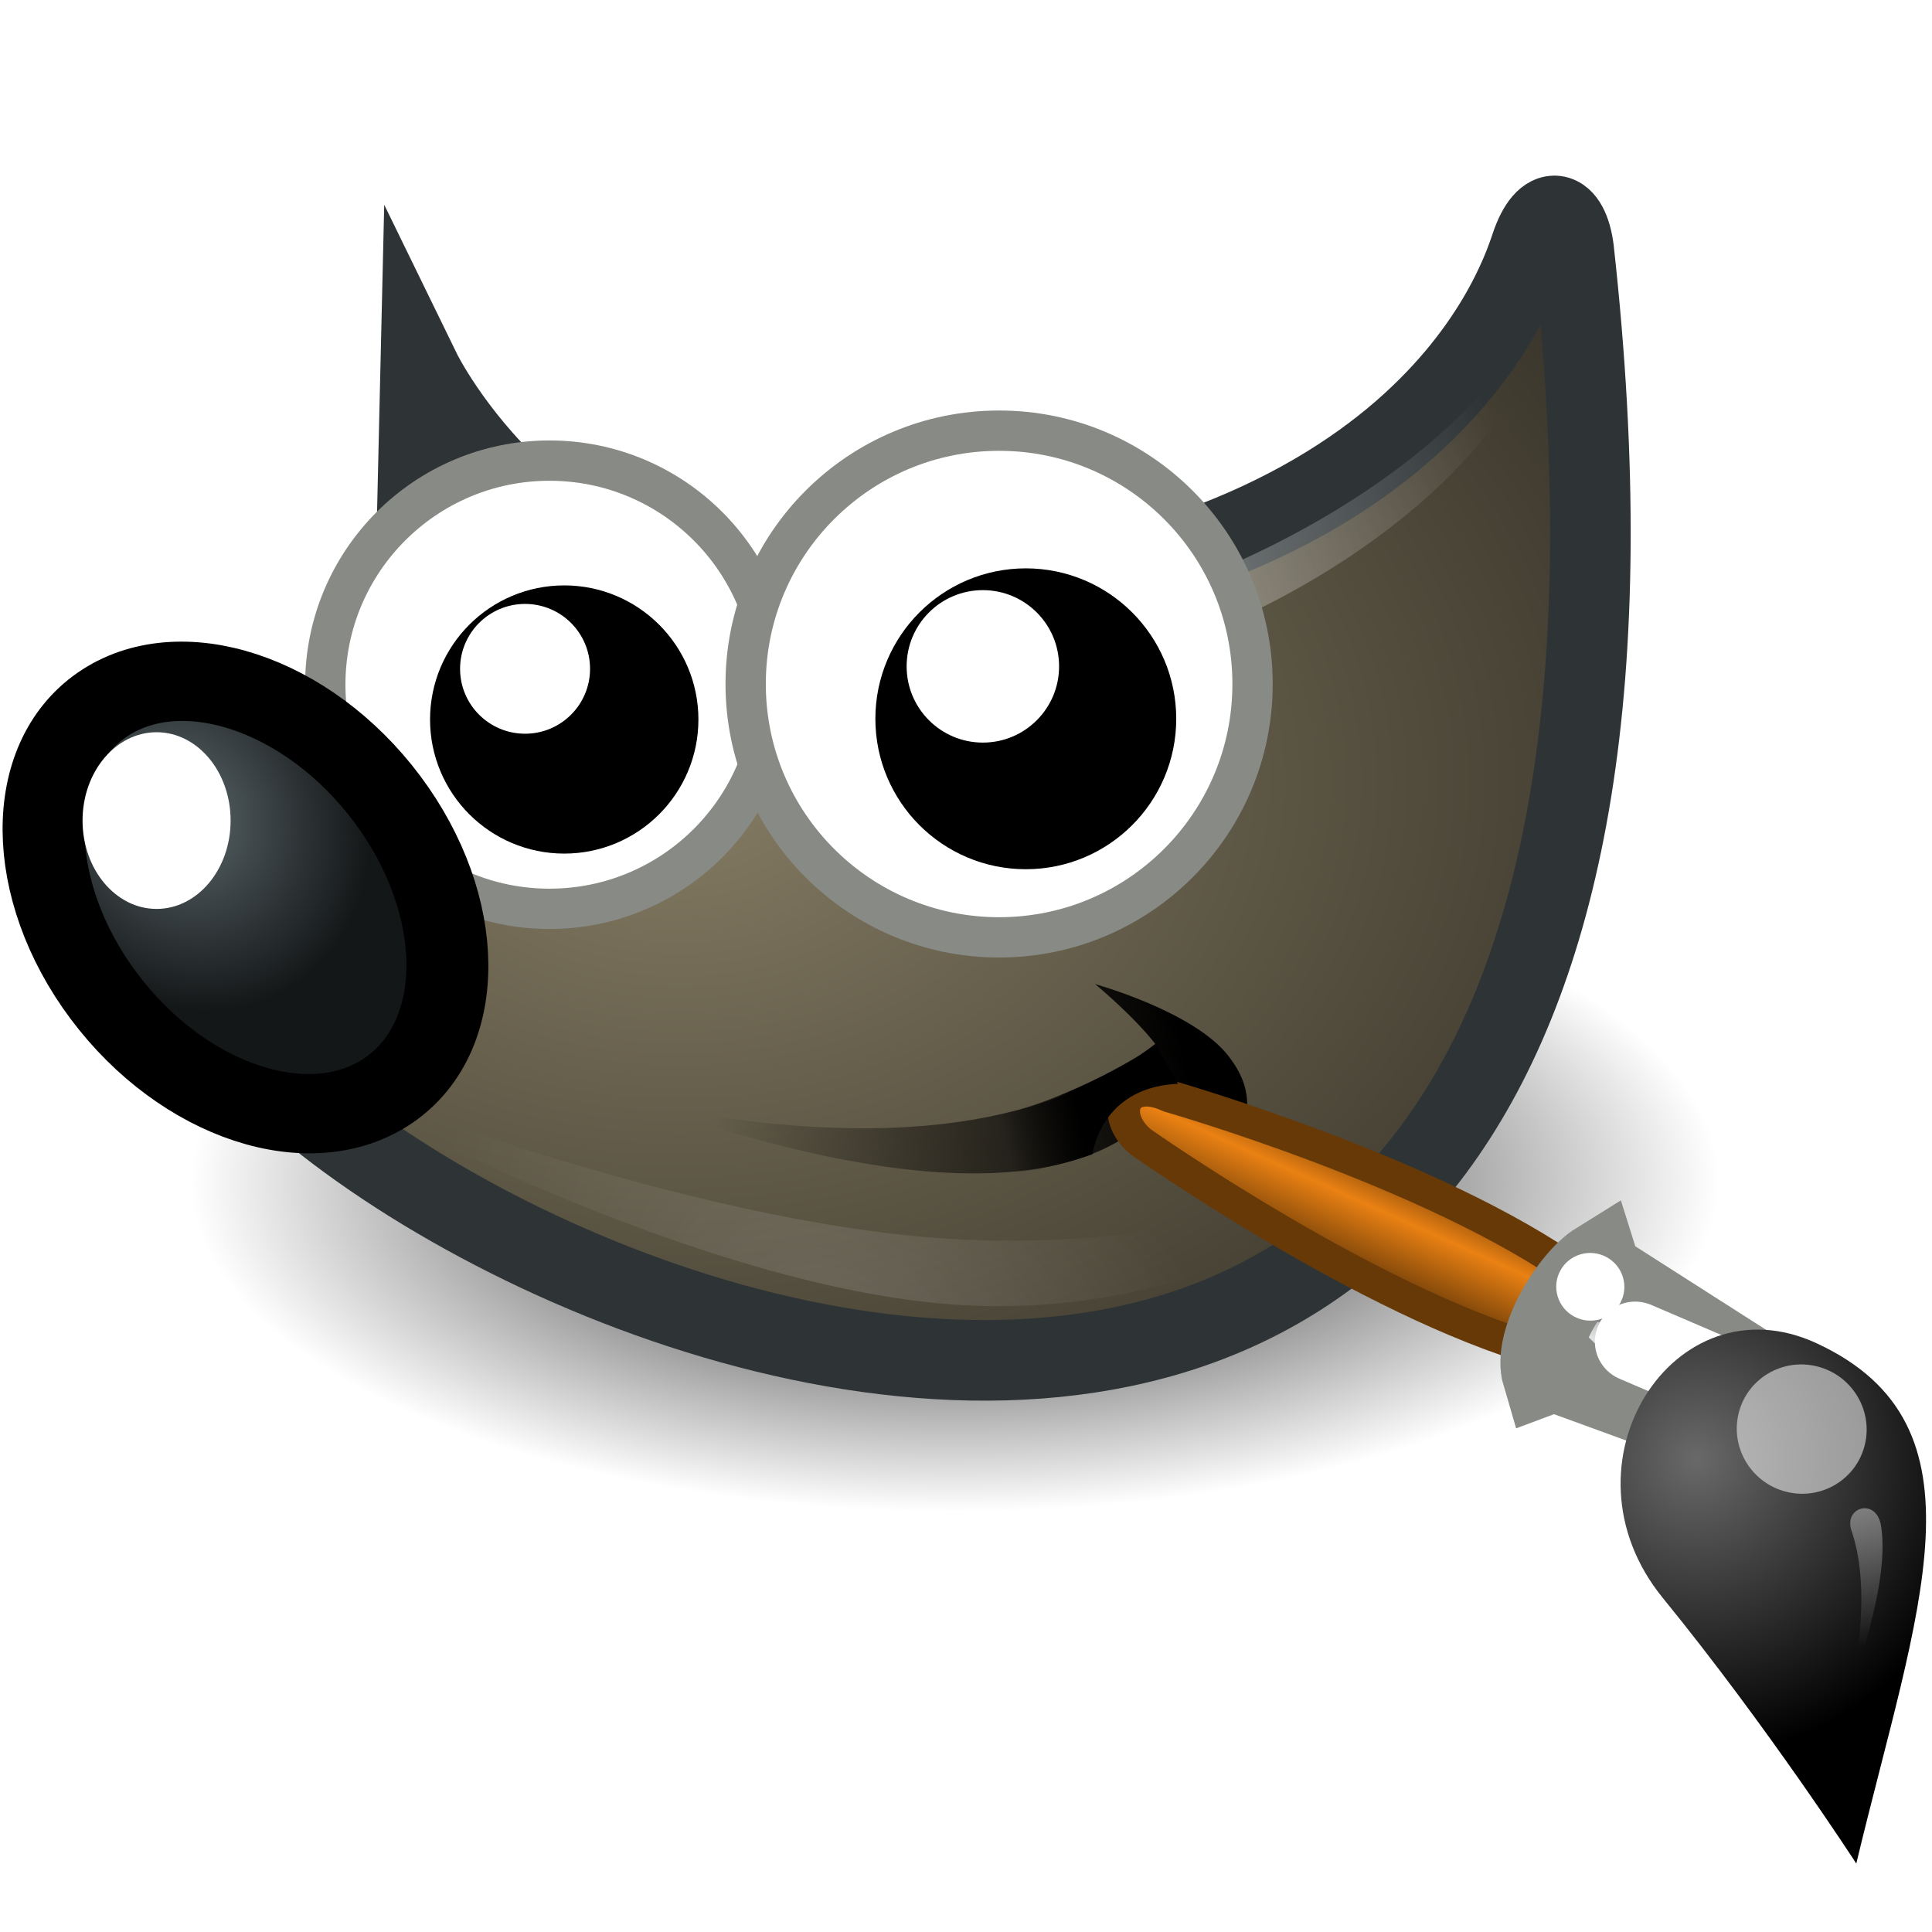 <?xml version="1.0" encoding="UTF-8" standalone="no"?>
<svg
   version="1.0"
   width="22"
   height="22"
   id="svg3721"
   sodipodi:docname="gimp.svg"
   inkscape:version="1.3.2 (091e20e, 2023-11-25)"
   xmlns:inkscape="http://www.inkscape.org/namespaces/inkscape"
   xmlns:sodipodi="http://sodipodi.sourceforge.net/DTD/sodipodi-0.dtd"
   xmlns:xlink="http://www.w3.org/1999/xlink"
   xmlns="http://www.w3.org/2000/svg"
   xmlns:svg="http://www.w3.org/2000/svg"
   xmlns:rdf="http://www.w3.org/1999/02/22-rdf-syntax-ns#"
   xmlns:cc="http://creativecommons.org/ns#"
   xmlns:dc="http://purl.org/dc/elements/1.1/">
  <sodipodi:namedview
     id="namedview1"
     pagecolor="#ffffff"
     bordercolor="#000000"
     borderopacity="0.25"
     inkscape:showpageshadow="2"
     inkscape:pageopacity="0.0"
     inkscape:pagecheckerboard="0"
     inkscape:deskcolor="#d1d1d1"
     showguides="true"
     inkscape:current-layer="svg3721" />
  <defs
     id="defs3723">
    <linearGradient
       id="linearGradient5638">
      <stop
         id="stop5640"
         style="stop-color:#ffffff;stop-opacity:1"
         offset="0" />
      <stop
         id="stop5642"
         style="stop-color:#ffffff;stop-opacity:0"
         offset="1" />
    </linearGradient>
    <radialGradient
       xlink:href="#linearGradient5638"
       id="radialGradient8678"
       gradientUnits="userSpaceOnUse"
       gradientTransform="matrix(-0.644,-0.495,0.315,-0.41,159.529,378.64)"
       cx="115.75"
       cy="234.591"
       fx="115.75"
       fy="234.591"
       r="60.25" />
    <filter
       height="1.402"
       y="-0.201"
       width="1.086"
       x="-0.043"
       id="filter8393">
      <feGaussianBlur
         id="feGaussianBlur8395"
         stdDeviation="2.15" />
    </filter>
    <linearGradient
       xlink:href="#linearGradient3414"
       id="linearGradient4330"
       gradientUnits="userSpaceOnUse"
       x1="26.163"
       y1="30.543"
       x2="24.329"
       y2="30.985"
       gradientTransform="matrix(0.477,0,0,0.474,-0.156,-1.684)" />
    <linearGradient
       id="linearGradient3414">
      <stop
         id="stop3416"
         style="stop-color:#000000;stop-opacity:1"
         offset="0" />
      <stop
         id="stop3418"
         style="stop-color:#000000;stop-opacity:0"
         offset="1" />
    </linearGradient>
    <linearGradient
       xlink:href="#linearGradient6951"
       id="linearGradient6957"
       x1="37.018"
       y1="19.24"
       x2="27.754"
       y2="11.182"
       gradientUnits="userSpaceOnUse"
       gradientTransform="matrix(0.981,-0.004,-0.004,0.993,-48.734,3.369)" />
    <linearGradient
       id="linearGradient6951">
      <stop
         id="stop6953"
         offset="0"
         style="stop-color:#6e3d09;stop-opacity:1;" />
      <stop
         style="stop-color:#ea8113;stop-opacity:1;"
         offset="0.242"
         id="stop6959" />
      <stop
         id="stop6961"
         offset="0.621"
         style="stop-color:#5c3307;stop-opacity:1;" />
      <stop
         id="stop6955"
         offset="1"
         style="stop-color:#e07c12;stop-opacity:1;" />
    </linearGradient>
    <linearGradient
       xlink:href="#linearGradient6939"
       id="linearGradient6945"
       x1="19.395"
       y1="30.001"
       x2="23.109"
       y2="33.439"
       gradientUnits="userSpaceOnUse"
       gradientTransform="matrix(1.146,0,0,1.146,-51.464,-3.004)" />
    <linearGradient
       id="linearGradient6939">
      <stop
         id="stop6941"
         offset="0"
         style="stop-color:#bdbdbd;stop-opacity:1;" />
      <stop
         style="stop-color:#e2e2e2;stop-opacity:1;"
         offset="0.333"
         id="stop6947" />
      <stop
         id="stop6949"
         offset="0.667"
         style="stop-color:#a3a3a3;stop-opacity:1;" />
      <stop
         id="stop6943"
         offset="1"
         style="stop-color:#dddddd;stop-opacity:1;" />
    </linearGradient>
    <radialGradient
       xlink:href="#linearGradient6963"
       id="radialGradient6969"
       cx="15.415"
       cy="35.357"
       fx="15.415"
       fy="35.357"
       r="7.579"
       gradientTransform="matrix(2.012,1.155,-1.135,1.954,-22.969,-55.052)"
       gradientUnits="userSpaceOnUse" />
    <linearGradient
       id="linearGradient6963">
      <stop
         id="stop6965"
         offset="0"
         style="stop-color:#696969;stop-opacity:1;" />
      <stop
         id="stop6967"
         offset="1"
         style="stop-color:#000000;stop-opacity:1;" />
    </linearGradient>
    <linearGradient
       xlink:href="#linearGradient5638"
       id="linearGradient2452"
       x1="13.236"
       y1="37.752"
       x2="7.752"
       y2="42.282"
       gradientUnits="userSpaceOnUse"
       gradientTransform="matrix(0.673,1.058,-1.065,0.673,-5.945,2.138)" />
    <radialGradient
       xlink:href="#linearGradient8542"
       id="radialGradient8548"
       cx="6.024"
       cy="25.271"
       fx="6.024"
       fy="25.271"
       r="4.831"
       gradientTransform="matrix(0.416,0.042,-0.049,0.48,-5.175,-3.58)"
       gradientUnits="userSpaceOnUse" />
    <linearGradient
       id="linearGradient8542">
      <stop
         id="stop8544"
         offset="0"
         style="stop-color:#5b676b;stop-opacity:1;" />
      <stop
         id="stop8546"
         offset="1"
         style="stop-color:#141718;stop-opacity:1;" />
    </linearGradient>
    <radialGradient
       xlink:href="#linearGradient5638"
       id="radialGradient8676"
       gradientUnits="userSpaceOnUse"
       gradientTransform="matrix(0.472,0.005,-0.004,0.463,-138.963,-22.153)"
       cx="318.881"
       cy="60.061"
       fx="318.881"
       fy="60.061"
       r="13.256" />
    <linearGradient
       xlink:href="#linearGradient3414"
       id="linearGradient4351"
       gradientUnits="userSpaceOnUse"
       gradientTransform="matrix(0.477,0,0,0.474,-1.985,-1.52)"
       x1="32.35"
       y1="28.083"
       x2="21.213"
       y2="30.293" />
    <radialGradient
       xlink:href="#linearGradient6500"
       id="radialGradient4354"
       gradientUnits="userSpaceOnUse"
       gradientTransform="matrix(0.845,0,0,0.615,-7.947,-4.822)"
       cx="18.558"
       cy="22.3"
       fx="18.558"
       fy="22.3"
       r="19.229" />
    <linearGradient
       id="linearGradient6500">
      <stop
         id="stop6502"
         offset="0"
         style="stop-color:#857c63;stop-opacity:1;" />
      <stop
         id="stop6504"
         offset="1"
         style="stop-color:#221f19;stop-opacity:1;" />
    </linearGradient>
    <radialGradient
       xlink:href="#linearGradient3414"
       id="radialGradient6498"
       cx="23"
       cy="33.938"
       fx="23"
       fy="33.938"
       r="18.25"
       gradientTransform="matrix(0.477,0,0,0.206,-0.096,6.463)"
       gradientUnits="userSpaceOnUse" />
  </defs>
  <ellipse
     style="display:inline;overflow:visible;visibility:visible;fill:url(#radialGradient6498);fill-opacity:1;fill-rule:evenodd;stroke:none;stroke-width:0.769;stroke-linecap:butt;stroke-linejoin:miter;stroke-miterlimit:10;stroke-dasharray:none;stroke-dashoffset:0;stroke-opacity:1;marker:none;marker-start:none;marker-mid:none;marker-end:none;enable-background:new"
     id="path6490"
     cx="10.87"
     cy="13.463"
     rx="8.701"
     ry="3.765" />
  <path
     style="display:inline;overflow:visible;visibility:visible;fill:url(#radialGradient4354);fill-opacity:1;fill-rule:evenodd;stroke:#2e3436;stroke-width:0.918;stroke-linecap:butt;stroke-linejoin:miter;stroke-miterlimit:10;stroke-dasharray:none;stroke-dashoffset:0;stroke-opacity:1;marker:none;marker-start:none;marker-mid:none;marker-end:none;enable-background:new"
     d="m 4.79,4.229 c 0,0 1.371,2.811 4.577,2.732 C 16.086,6.794 17.265,3.307 17.433,2.804 17.602,2.301 17.86,2.377 17.919,2.842 20.111,22.629 2.711,14.139 2.093,10.769 5.549,9.763 4.706,7.834 4.706,7.834 Z"
     id="path7016" />
  <path
     style="display:inline;overflow:visible;visibility:visible;fill:url(#linearGradient4351);fill-opacity:1;fill-rule:evenodd;stroke:none;stroke-width:0.918;stroke-linecap:butt;stroke-linejoin:miter;stroke-miterlimit:10;stroke-dasharray:none;stroke-dashoffset:0;stroke-opacity:1;marker:none;marker-start:none;marker-mid:none;marker-end:none;enable-background:new"
     d="m 7.348,12.576 c 3.213,0.639 4.849,0.047 5.807,-0.689 -0.253,-0.325 -0.685,-0.681 -0.685,-0.681 0,0 1.122,0.31 1.517,0.817 0.394,0.506 0.146,0.818 0.043,1.465 -0.23,-0.568 -0.658,-0.782 -0.716,-1.008 -0.861,1.184 -3.007,1.135 -5.966,0.096 z"
     id="path7018" />
  <path
     style="display:inline;overflow:visible;visibility:visible;opacity:0.53;fill:url(#radialGradient8676);fill-opacity:1;fill-rule:nonzero;stroke:none;stroke-width:2.929;stroke-linecap:butt;stroke-linejoin:miter;stroke-miterlimit:4;stroke-dasharray:none;stroke-dashoffset:0;stroke-opacity:1;marker:none;marker-start:none;marker-mid:none;marker-end:none;enable-background:accumulate"
     d="M 5.14,5.061 C 8.739,9.89 17.234,5.943 17.638,3.031 17.909,6.652 7.954,10.987 5.14,5.061 Z"
     id="path8672" />
  <ellipse
     style="display:inline;overflow:visible;visibility:visible;fill:#ffffff;fill-opacity:1;fill-rule:evenodd;stroke:#888a85;stroke-width:0.459;stroke-linecap:butt;stroke-linejoin:miter;stroke-miterlimit:10;stroke-dasharray:none;stroke-dashoffset:0;stroke-opacity:1;marker:none;marker-start:none;marker-mid:none;marker-end:none;enable-background:new"
     id="path4357"
     cx="6.257"
     cy="7.797"
     rx="2.553"
     ry="2.552" />
  <ellipse
     style="display:inline;overflow:visible;visibility:visible;fill:url(#radialGradient8548);fill-opacity:1;fill-rule:evenodd;stroke:#000000;stroke-width:0.918;stroke-linecap:butt;stroke-linejoin:miter;stroke-miterlimit:10;stroke-dasharray:none;stroke-dashoffset:0;stroke-opacity:1;marker:none;marker-start:none;marker-mid:none;marker-end:none;enable-background:new"
     id="path7023"
     transform="matrix(0.821,-0.571,0.599,0.801,0,0)"
     cx="-3.884"
     cy="9.99"
     rx="1.965"
     ry="2.735" />
  <ellipse
     id="path4359"
     style="display:inline;overflow:visible;visibility:visible;fill:#000000;fill-opacity:1;fill-rule:evenodd;stroke:#000000;stroke-width:0.918;stroke-linecap:butt;stroke-linejoin:miter;stroke-miterlimit:10;stroke-dasharray:none;stroke-dashoffset:0;stroke-opacity:1;marker:none;marker-start:none;marker-mid:none;marker-end:none;enable-background:new"
     cx="6.425"
     cy="8.193"
     rx="1.069"
     ry="1.068" />
  <ellipse
     style="display:inline;overflow:visible;visibility:visible;fill:#ffffff;fill-opacity:1;fill-rule:evenodd;stroke:none;stroke-width:0.622;stroke-linecap:butt;stroke-linejoin:miter;stroke-miterlimit:10;stroke-dasharray:none;stroke-dashoffset:0;stroke-opacity:1;marker:none;marker-start:none;marker-mid:none;marker-end:none;enable-background:new"
     id="path7027"
     cx="1.783"
     cy="9.344"
     rx="0.843"
     ry="1.006" />
  <ellipse
     id="path4361"
     style="display:inline;overflow:visible;visibility:visible;fill:#ffffff;fill-opacity:1;fill-rule:evenodd;stroke:none;stroke-width:0.477;stroke-linecap:butt;stroke-linejoin:miter;stroke-miterlimit:10;stroke-dasharray:none;stroke-dashoffset:0;stroke-opacity:1;marker:none;marker-start:none;marker-mid:none;marker-end:none;enable-background:new"
     cx="5.979"
     cy="7.616"
     rx="0.74"
     ry="0.739" />
  <ellipse
     id="path7030"
     style="display:inline;overflow:visible;visibility:visible;fill:#ffffff;fill-opacity:1;fill-rule:evenodd;stroke:#888a85;stroke-width:0.459;stroke-linecap:butt;stroke-linejoin:miter;stroke-miterlimit:10;stroke-dasharray:none;stroke-dashoffset:0;stroke-opacity:1;marker:none;marker-start:none;marker-mid:none;marker-end:none;enable-background:new"
     cx="11.377"
     cy="7.789"
     rx="2.886"
     ry="2.885" />
  <ellipse
     style="display:inline;overflow:visible;visibility:visible;fill:#000000;fill-opacity:1;fill-rule:evenodd;stroke:#000000;stroke-width:0.918;stroke-linecap:butt;stroke-linejoin:miter;stroke-miterlimit:10;stroke-dasharray:none;stroke-dashoffset:0;stroke-opacity:1;marker:none;marker-start:none;marker-mid:none;marker-end:none;enable-background:new"
     id="path7032"
     cx="11.681"
     cy="8.185"
     rx="1.254"
     ry="1.254" />
  <ellipse
     style="display:inline;overflow:visible;visibility:visible;fill:#ffffff;fill-opacity:1;fill-rule:evenodd;stroke:none;stroke-width:0.56;stroke-linecap:butt;stroke-linejoin:miter;stroke-miterlimit:10;stroke-dasharray:none;stroke-dashoffset:0;stroke-opacity:1;marker:none;marker-start:none;marker-mid:none;marker-end:none;enable-background:new"
     id="path7034"
     cx="11.192"
     cy="7.588"
     rx="0.868"
     ry="0.868" />
  <g
     id="g8463"
     transform="matrix(-0.055,-0.185,0.186,-0.054,11.628,12.397)"
     style="display:inline;stroke-width:3.248;enable-background:new">
    <path
       id="path6937"
       d="m -23.35,24.804 3.629,3.43 C -11.506,21.872 -2.872,8.225 -2.872,8.225 -0.925,5.992 -2.974,4.503 -4.989,5.853 c 0,0 -12.766,10.085 -18.362,18.952 z"
       style="display:inline;overflow:visible;visibility:visible;opacity:1;fill:url(#linearGradient6957);fill-opacity:1;fill-rule:nonzero;stroke:#673907;stroke-width:1.9;stroke-linecap:round;stroke-linejoin:miter;stroke-miterlimit:4;stroke-dasharray:none;stroke-dashoffset:0;stroke-opacity:1;marker:none;marker-start:none;marker-mid:none;marker-end:none" />
    <path
       id="path6935"
       d="m -33.183,36.655 2.574,2.215 9.73,-8.44 0.315,-0.809 1.254,-0.02 c -0.501,-1.79 -3.37,-5.022 -5.518,-5.022 l 0.094,1.249 -0.768,0.435 z"
       style="display:inline;overflow:visible;visibility:visible;opacity:1;fill:url(#linearGradient6945);fill-opacity:1;fill-rule:nonzero;stroke:#888a85;stroke-width:4.749;stroke-linecap:round;stroke-linejoin:miter;stroke-miterlimit:4;stroke-dasharray:none;stroke-dashoffset:0;stroke-opacity:1;marker:none;marker-start:none;marker-mid:none;marker-end:none" />
    <path
       id="path6985"
       d="m -24.445,30.372 -5.001,6.034"
       style="display:inline;overflow:visible;visibility:visible;opacity:1;fill:none;fill-opacity:1;fill-rule:nonzero;stroke:#ffffff;stroke-width:4.749;stroke-linecap:round;stroke-linejoin:round;stroke-miterlimit:4;stroke-dasharray:none;stroke-dashoffset:0;stroke-opacity:1;marker:none;marker-start:none;marker-mid:none;marker-end:none" />
    <path
       id="path7040"
       d="m -57.643,34.083 c 13.362,7.668 22.581,15.073 30.129,6.485 6.083,-6.92 -2.516,-16.844 -11.903,-12.936 -9.043,3.764 -18.226,6.451 -18.226,6.451 z"
       style="display:inline;overflow:visible;visibility:visible;opacity:1;fill:url(#radialGradient6969);fill-opacity:1;fill-rule:nonzero;stroke:none;stroke-width:0.262;stroke-linecap:round;stroke-linejoin:miter;stroke-miterlimit:4;stroke-dasharray:none;stroke-dashoffset:0;stroke-opacity:1;marker:none;marker-start:none;marker-mid:none;marker-end:none" />
    <ellipse
       transform="matrix(0.867,0.498,-0.502,0.865,0,0)"
       id="path6971"
       style="display:inline;overflow:visible;visibility:visible;opacity:0.528;fill:#ffffff;fill-opacity:1;fill-rule:nonzero;stroke:none;stroke-width:2.708;stroke-linecap:round;stroke-linejoin:miter;stroke-miterlimit:4;stroke-dasharray:none;stroke-dashoffset:0;stroke-opacity:1;marker:none;marker-start:none;marker-mid:none;marker-end:none"
       cx="-8.572"
       cy="49.197"
       rx="3.817"
       ry="3.816" />
    <circle
       style="display:inline;overflow:visible;visibility:visible;opacity:1;fill:#ffffff;fill-opacity:1;fill-rule:nonzero;stroke:none;stroke-width:1.827;stroke-linecap:round;stroke-linejoin:miter;stroke-miterlimit:4;stroke-dasharray:none;stroke-dashoffset:0;stroke-opacity:1;marker:none;marker-start:none;marker-mid:none;marker-end:none"
       id="path6983"
       cx="-20.588"
       cy="28.756"
       r="2" />
    <path
       id="path7044"
       d="m -47.568,36.701 c 0,0 4.691,2.853 8.871,2.69 1.479,-0.057 1.458,1.942 -0.174,1.749 -3.524,-0.416 -8.698,-4.439 -8.698,-4.439 z"
       style="display:inline;overflow:visible;visibility:visible;opacity:0.428;fill:url(#linearGradient2452);fill-opacity:1;fill-rule:nonzero;stroke:none;stroke-width:1.308;stroke-linecap:round;stroke-linejoin:miter;stroke-miterlimit:4;stroke-dasharray:none;stroke-dashoffset:0;stroke-opacity:1;marker:none;marker-start:none;marker-mid:none;marker-end:none" />
  </g>
  <path
     style="display:inline;overflow:visible;visibility:visible;fill:url(#linearGradient4330);fill-opacity:1;fill-rule:evenodd;stroke:none;stroke-width:0.918;stroke-linecap:butt;stroke-linejoin:miter;stroke-miterlimit:10;stroke-dasharray:none;stroke-dashoffset:0;stroke-opacity:1;marker:none;marker-start:none;marker-mid:none;marker-end:none;enable-background:new"
     d="m 10.812,13.368 c 0.714,0.068 1.359,-0.129 1.627,-0.225 0.047,-0.263 0.256,-0.769 0.976,-0.802 l -0.253,-0.44 c 0,0 -0.938,0.639 -1.939,0.828 z"
     id="path8532" />
  <path
     style="display:inline;overflow:visible;visibility:visible;opacity:0.386;fill:url(#radialGradient8678);fill-opacity:1;fill-rule:nonzero;stroke:none;stroke-width:3.924;stroke-linecap:butt;stroke-linejoin:miter;stroke-miterlimit:4;stroke-dasharray:none;stroke-dashoffset:0;stroke-opacity:1;marker:none;marker-start:none;marker-mid:none;marker-end:none;filter:url(#filter8393);enable-background:accumulate"
     d="m 98.684,195.244 c 0,0 40.375,23.25 70.5,25.5 30.125,2.25 50,-16.5 50,-16.5 0,0 -21.375,11.75 -51.5,9.5 -30.125,-2.25 -69,-18.5 -69,-18.5 z"
     id="path8674"
     transform="matrix(0.108,0,0,0.108,-7.438,-8.987)" />
</svg>
